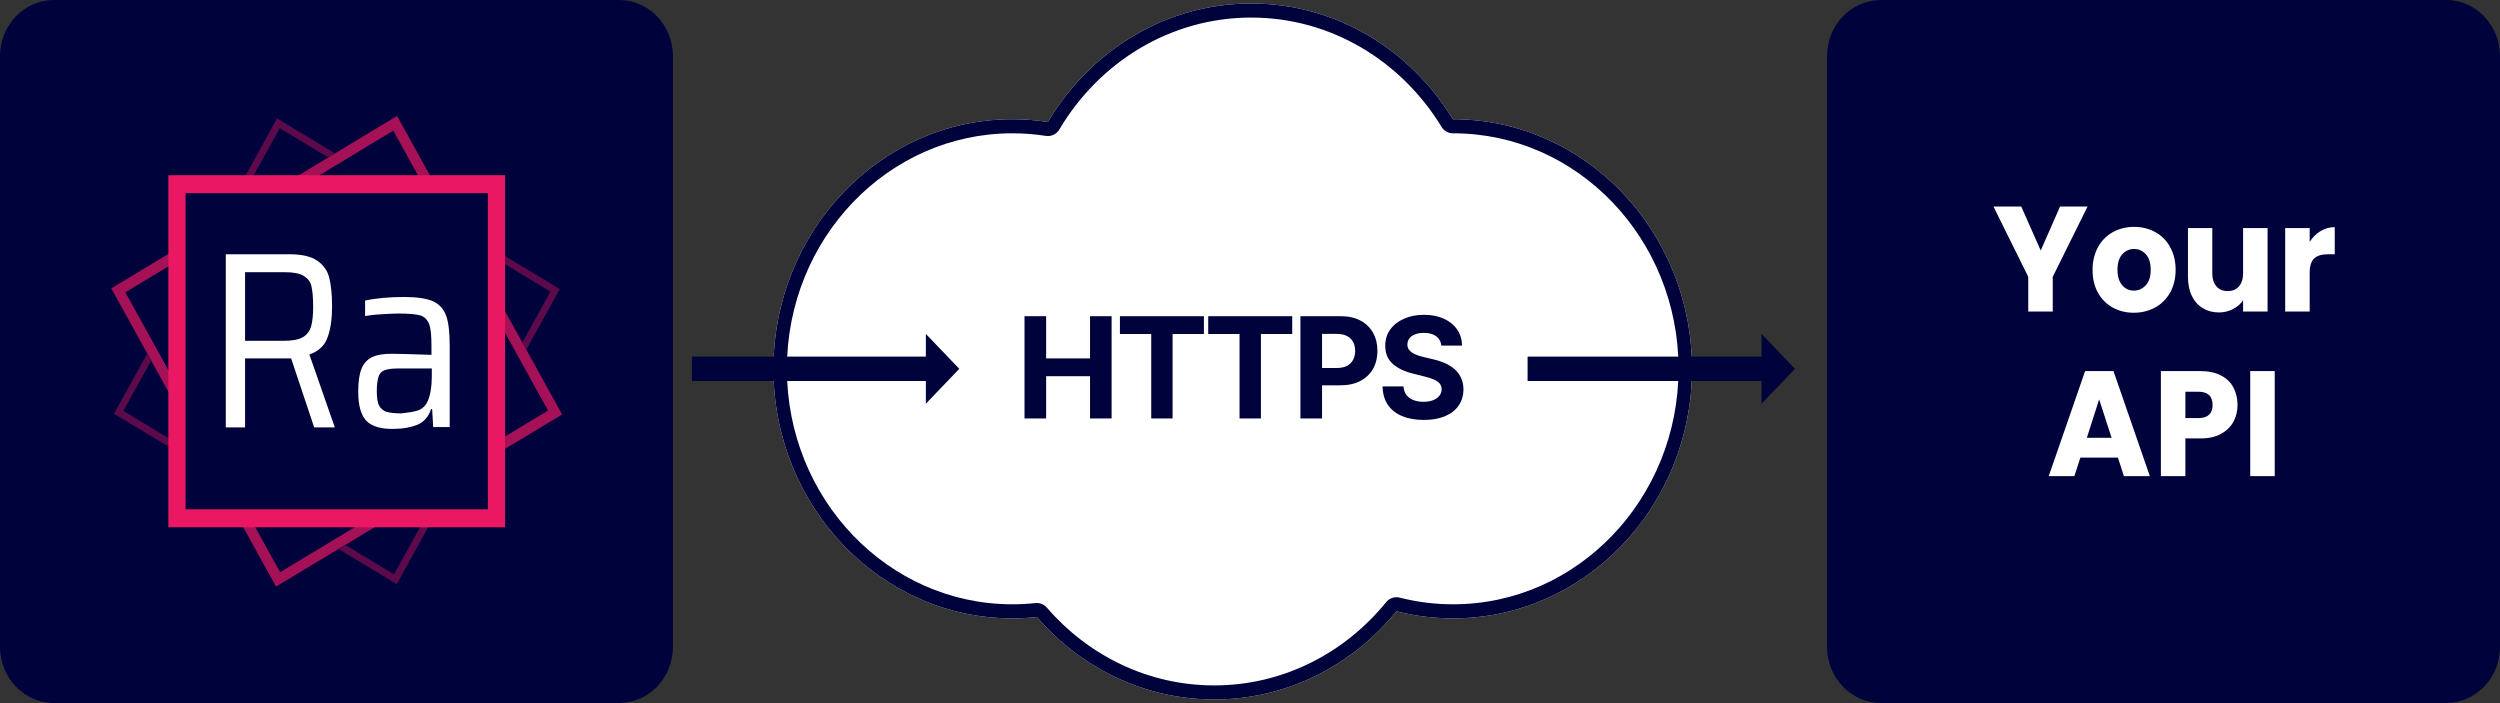 <svg width="320" height="90" viewBox="0 0 320 90" fill="none" xmlns="http://www.w3.org/2000/svg">
<rect x="0" y="0" width="320" height="90" fill="#333333" stroke="none"/>
<g clip-path="url(#clip0_0_3)">
<path fill-rule="evenodd" clip-rule="evenodd" d="M86.137 7.198C86.137 3.226 83.05 0 79.247 0H6.89C3.088 0 0 3.226 0 7.198V82.783C0 86.756 3.088 89.982 6.891 89.982H79.246C83.049 89.982 86.137 86.756 86.137 82.783V7.198ZM319.999 7.198C319.999 3.226 316.912 0 313.108 0H240.753C236.95 0 233.862 3.226 233.862 7.198V82.783C233.862 86.756 236.95 89.982 240.753 89.982H313.108C316.912 89.982 319.999 86.756 319.999 82.783V7.198Z" fill="#00023B"/>
<path d="M35.608 15.783L15.16 52.78L50.576 74.141L71.024 37.144L35.608 15.784V15.783Z" fill="#00023B"/>
<path d="M50.782 74.759L14.597 52.96L35.463 15.16L71.649 37.003L50.782 74.759ZM15.785 52.593L50.43 73.517L70.46 37.326L35.815 16.402L15.785 52.593Z" fill="#EA1763" fill-opacity="0.4"/>
<path d="M50.808 14.814L14.18 36.906L35.327 75.168L71.955 53.077L50.808 14.814Z" fill="#00023B"/>
<path d="M35.33 75.08L14.243 36.913L50.825 14.839L71.955 53.054L35.33 75.08ZM16.048 37.419L35.858 73.243L70.15 52.547L50.34 16.724L16.048 37.419Z" fill="#EA1763" fill-opacity="0.7"/>
<path d="M63.547 23.576H22.65V66.298H63.547V23.576Z" fill="#00023B"/>
<path d="M64.648 67.493H21.551V22.426H64.648V67.493ZM23.752 65.193H62.447V24.727H23.752V65.195V65.193Z" fill="#EA1763"/>
<path d="M40.216 54.709L37.266 45.879H31.368V54.709H28.902V32.543H37.046C38.631 32.543 39.82 32.819 40.612 33.371C41.405 33.922 41.932 34.658 42.152 35.578C42.373 36.498 42.505 37.693 42.505 39.165C42.505 40.775 42.329 42.108 41.933 43.165C41.581 44.224 40.788 44.959 39.6 45.373L42.857 54.709H40.216ZM38.763 43.166C39.292 42.844 39.643 42.384 39.82 41.786C39.996 41.188 40.084 40.315 40.084 39.211C40.084 38.061 39.996 37.234 39.864 36.636C39.732 36.038 39.38 35.624 38.851 35.302C38.323 34.98 37.531 34.842 36.431 34.842H31.368V43.626H36.254C37.354 43.626 38.19 43.488 38.763 43.166ZM46.952 53.927C46.248 53.237 45.852 51.996 45.852 50.157C45.852 48.915 45.984 47.949 46.248 47.259C46.512 46.569 46.952 46.063 47.568 45.742C48.185 45.42 49.065 45.282 50.21 45.282C50.782 45.282 52.455 45.328 55.228 45.42V44.316C55.228 42.982 55.14 42.016 54.92 41.465C54.7 40.913 54.348 40.545 53.775 40.361C53.247 40.223 52.323 40.131 51.002 40.131C50.43 40.131 49.682 40.177 48.845 40.223C47.965 40.269 47.26 40.361 46.732 40.453V38.475C48.185 38.154 49.858 38.015 51.751 38.015C53.379 38.015 54.611 38.2 55.448 38.568C56.241 38.935 56.813 39.579 57.121 40.453C57.429 41.327 57.561 42.614 57.561 44.316V54.663H55.448L55.316 52.363H55.184C54.832 53.375 54.216 54.065 53.379 54.387C52.543 54.709 51.574 54.893 50.474 54.893C48.845 54.939 47.7 54.617 46.952 53.927ZM53.467 52.547C53.736 52.456 53.984 52.311 54.196 52.121C54.408 51.932 54.579 51.701 54.7 51.444C55.096 50.616 55.272 49.466 55.272 48.087V47.167H50.87C50.122 47.167 49.55 47.259 49.197 47.397C48.845 47.535 48.581 47.811 48.449 48.225C48.317 48.639 48.229 49.236 48.229 50.065C48.229 50.892 48.317 51.49 48.493 51.858C48.669 52.226 48.977 52.502 49.373 52.685C49.813 52.823 50.473 52.915 51.354 52.915C52.191 52.823 52.895 52.73 53.467 52.547Z" fill="white"/>
<path fill-rule="evenodd" clip-rule="evenodd" d="M132.721 78.983C131.677 79.094 130.628 79.15 129.578 79.15C112.701 79.15 99 64.837 99 47.207C99 29.577 112.701 15.263 129.578 15.263C131.127 15.263 132.649 15.383 134.136 15.616C139.527 6.516 149.169 0.449 160.157 0.449C171.002 0.449 180.536 6.359 185.966 15.263H185.998C202.875 15.263 216.577 29.576 216.577 47.207C216.577 64.837 202.875 79.15 185.998 79.15C183.55 79.151 181.111 78.847 178.739 78.243C173.128 85.147 164.76 89.531 155.419 89.531C146.417 89.531 138.319 85.459 132.721 78.983Z" fill="white"/>
<path fill-rule="evenodd" clip-rule="evenodd" d="M132.721 78.983C131.677 79.094 130.628 79.15 129.578 79.15C112.701 79.15 99 64.837 99 47.207C99 29.577 112.701 15.263 129.578 15.263C131.127 15.263 132.649 15.383 134.136 15.616C139.527 6.516 149.169 0.449 160.157 0.449C171.002 0.449 180.536 6.359 185.966 15.263H185.998C202.875 15.263 216.577 29.576 216.577 47.207C216.577 64.837 202.875 79.15 185.998 79.15C183.55 79.151 181.111 78.847 178.739 78.243C173.128 85.147 164.76 89.531 155.419 89.531C146.417 89.531 138.319 85.459 132.721 78.983ZM133.999 77.777C139.282 83.888 146.924 87.732 155.419 87.732C164.234 87.732 172.13 83.594 177.425 77.078C177.626 76.826 177.895 76.636 178.2 76.533C178.506 76.429 178.834 76.416 179.147 76.494C181.386 77.064 183.688 77.352 185.998 77.35C201.924 77.35 214.854 63.843 214.854 47.207C214.854 30.57 201.924 17.063 185.998 17.063H185.967C185.673 17.061 185.385 16.983 185.131 16.837C184.876 16.692 184.663 16.482 184.513 16.23C179.389 7.828 170.392 2.249 160.157 2.249C149.787 2.249 140.689 7.976 135.601 16.563C135.431 16.858 135.176 17.096 134.869 17.245C134.563 17.393 134.218 17.446 133.881 17.396C132.457 17.174 131.019 17.062 129.578 17.063C113.652 17.063 100.722 30.57 100.722 47.207C100.722 63.843 113.652 77.35 129.578 77.35C130.58 77.35 131.57 77.297 132.545 77.193C132.817 77.165 133.091 77.204 133.344 77.306C133.597 77.407 133.822 77.569 133.999 77.777Z" fill="#00023B"/>
<path d="M267.207 26.434L262.752 35.434V39.878H259.617V35.435L255.162 26.435H258.719L261.212 32.065L263.687 26.435L267.207 26.434ZM273.127 40.031C272.119 40.031 271.221 39.801 270.414 39.361C269.618 38.912 268.963 38.249 268.526 37.446C268.068 36.622 267.848 35.646 267.848 34.535C267.848 33.443 268.086 32.467 268.544 31.643C268.977 30.826 269.64 30.154 270.451 29.709C271.257 29.269 272.156 29.039 273.164 29.039C274.172 29.039 275.071 29.269 275.877 29.709C276.688 30.153 277.351 30.826 277.784 31.643C278.242 32.467 278.48 33.443 278.48 34.535C278.48 35.626 278.242 36.603 277.784 37.445C277.307 38.269 276.666 38.92 275.859 39.361C275.034 39.801 274.136 40.031 273.127 40.031ZM273.127 37.197C273.732 37.197 274.246 36.967 274.667 36.507C275.089 36.047 275.291 35.397 275.291 34.535C275.291 33.673 275.089 33.022 274.686 32.562C274.264 32.102 273.769 31.872 273.164 31.872C272.875 31.867 272.589 31.926 272.325 32.046C272.062 32.165 271.829 32.341 271.642 32.562C271.239 33.002 271.038 33.673 271.038 34.535C271.038 35.397 271.239 36.048 271.642 36.507C272.027 36.967 272.522 37.197 273.127 37.197ZM290.25 29.192V39.88H287.116V38.424C286.796 38.908 286.353 39.298 285.832 39.554C285.272 39.847 284.649 39.998 284.017 39.994C283.229 39.994 282.551 39.803 281.946 39.439C281.341 39.075 280.883 38.559 280.553 37.869C280.223 37.179 280.058 36.375 280.058 35.436V29.193H283.174V34.996C283.174 35.705 283.357 36.26 283.706 36.662C284.054 37.064 284.531 37.256 285.136 37.256C285.741 37.256 286.236 37.064 286.584 36.662C286.932 36.26 287.116 35.705 287.116 34.996V29.193H290.25V29.192ZM295.639 30.973C295.977 30.407 296.449 29.933 297.014 29.593C297.563 29.248 298.199 29.069 298.847 29.077V32.543H297.985C297.197 32.543 296.61 32.715 296.225 33.079C295.84 33.424 295.639 34.037 295.639 34.918V39.878H292.504V29.192H295.639V30.973ZM271.093 58.57H266.29L265.52 60.944H262.238L266.895 47.5H270.525L275.181 60.944H271.863L271.093 58.57ZM270.286 56.041L268.691 51.12L267.115 56.041H270.286ZM286.402 51.828C286.402 52.613 286.237 53.322 285.888 53.973C285.54 54.605 285.027 55.122 284.312 55.524C283.597 55.926 282.717 56.118 281.672 56.118H279.729V60.944H276.594V47.5H281.672C282.698 47.5 283.56 47.691 284.275 48.055C284.99 48.419 285.522 48.936 285.87 49.587C286.218 50.239 286.402 50.985 286.402 51.828ZM281.434 53.513C282.038 53.513 282.478 53.36 282.772 53.073C283.065 52.786 283.212 52.364 283.212 51.828C283.212 51.292 283.065 50.87 282.772 50.583C282.478 50.296 282.038 50.143 281.434 50.143H279.729V53.513H281.434ZM291.165 47.5H288.03V60.944H291.165V47.5Z" fill="white"/>
<path fill-rule="evenodd" clip-rule="evenodd" d="M195.531 48.772V45.643H225.478V42.738L229.756 47.208L225.478 51.676V48.772H195.531ZM88.563 48.772V45.643H118.509V42.738L122.787 47.208L118.509 51.676V48.772H88.562H88.563Z" fill="#00023B"/>
<path d="M131.138 53.565V40.474H133.906V45.876H139.524V40.474H142.286V53.565H139.524V48.157H133.906V53.565H131.138ZM143.349 42.756V40.474H154.1V42.756H150.092V53.565H147.357V42.756H143.349ZM154.652 42.756V40.474H165.404V42.756H161.396V53.565H158.66V42.756H154.652ZM166.454 53.565V40.474H171.619C172.612 40.474 173.458 40.664 174.157 41.043C174.856 41.418 175.388 41.94 175.755 42.609C176.126 43.274 176.311 44.041 176.311 44.91C176.311 45.78 176.123 46.547 175.748 47.212C175.373 47.876 174.83 48.394 174.118 48.765C173.411 49.136 172.554 49.321 171.549 49.321H168.257V47.103H171.101C171.634 47.103 172.073 47.011 172.418 46.828C172.768 46.641 173.028 46.383 173.198 46.055C173.373 45.722 173.46 45.341 173.46 44.91C173.46 44.476 173.373 44.096 173.198 43.773C173.028 43.444 172.768 43.191 172.418 43.012C172.069 42.829 171.626 42.737 171.089 42.737H169.222V53.565H166.454ZM184.49 44.239C184.439 43.724 184.22 43.323 183.832 43.038C183.444 42.752 182.918 42.609 182.253 42.609C181.801 42.609 181.42 42.673 181.109 42.801C180.798 42.925 180.559 43.097 180.393 43.319C180.231 43.54 180.15 43.792 180.15 44.073C180.141 44.307 180.19 44.512 180.297 44.687C180.408 44.861 180.559 45.013 180.751 45.141C180.943 45.264 181.164 45.373 181.416 45.467C181.667 45.556 181.936 45.633 182.221 45.697L183.397 45.978C183.968 46.106 184.492 46.276 184.97 46.489C185.447 46.702 185.86 46.964 186.21 47.275C186.559 47.587 186.83 47.953 187.021 48.375C187.217 48.797 187.318 49.28 187.322 49.826C187.318 50.627 187.113 51.322 186.708 51.91C186.308 52.493 185.728 52.947 184.97 53.271C184.215 53.591 183.306 53.751 182.24 53.751C181.183 53.751 180.263 53.589 179.479 53.265C178.699 52.941 178.09 52.462 177.651 51.827C177.216 51.187 176.988 50.397 176.967 49.455H179.645C179.675 49.894 179.801 50.261 180.022 50.555C180.248 50.844 180.548 51.064 180.923 51.213C181.303 51.358 181.731 51.43 182.208 51.43C182.677 51.43 183.084 51.362 183.429 51.226C183.779 51.089 184.049 50.9 184.241 50.657C184.433 50.414 184.529 50.135 184.529 49.819C184.529 49.525 184.441 49.278 184.266 49.078C184.096 48.878 183.845 48.707 183.512 48.567C183.184 48.426 182.781 48.298 182.304 48.183L180.879 47.825C179.775 47.557 178.904 47.137 178.264 46.566C177.625 45.995 177.308 45.226 177.312 44.258C177.308 43.466 177.519 42.773 177.945 42.181C178.375 41.589 178.965 41.126 179.715 40.794C180.465 40.462 181.318 40.295 182.272 40.295C183.244 40.295 184.092 40.462 184.816 40.794C185.545 41.126 186.112 41.589 186.516 42.181C186.921 42.773 187.13 43.459 187.143 44.239H184.49Z" fill="#00023B"/>
</g>
<defs>
<clipPath id="clip0_0_3">
<rect width="320" height="90" fill="white"/>
</clipPath>
</defs>
</svg>
